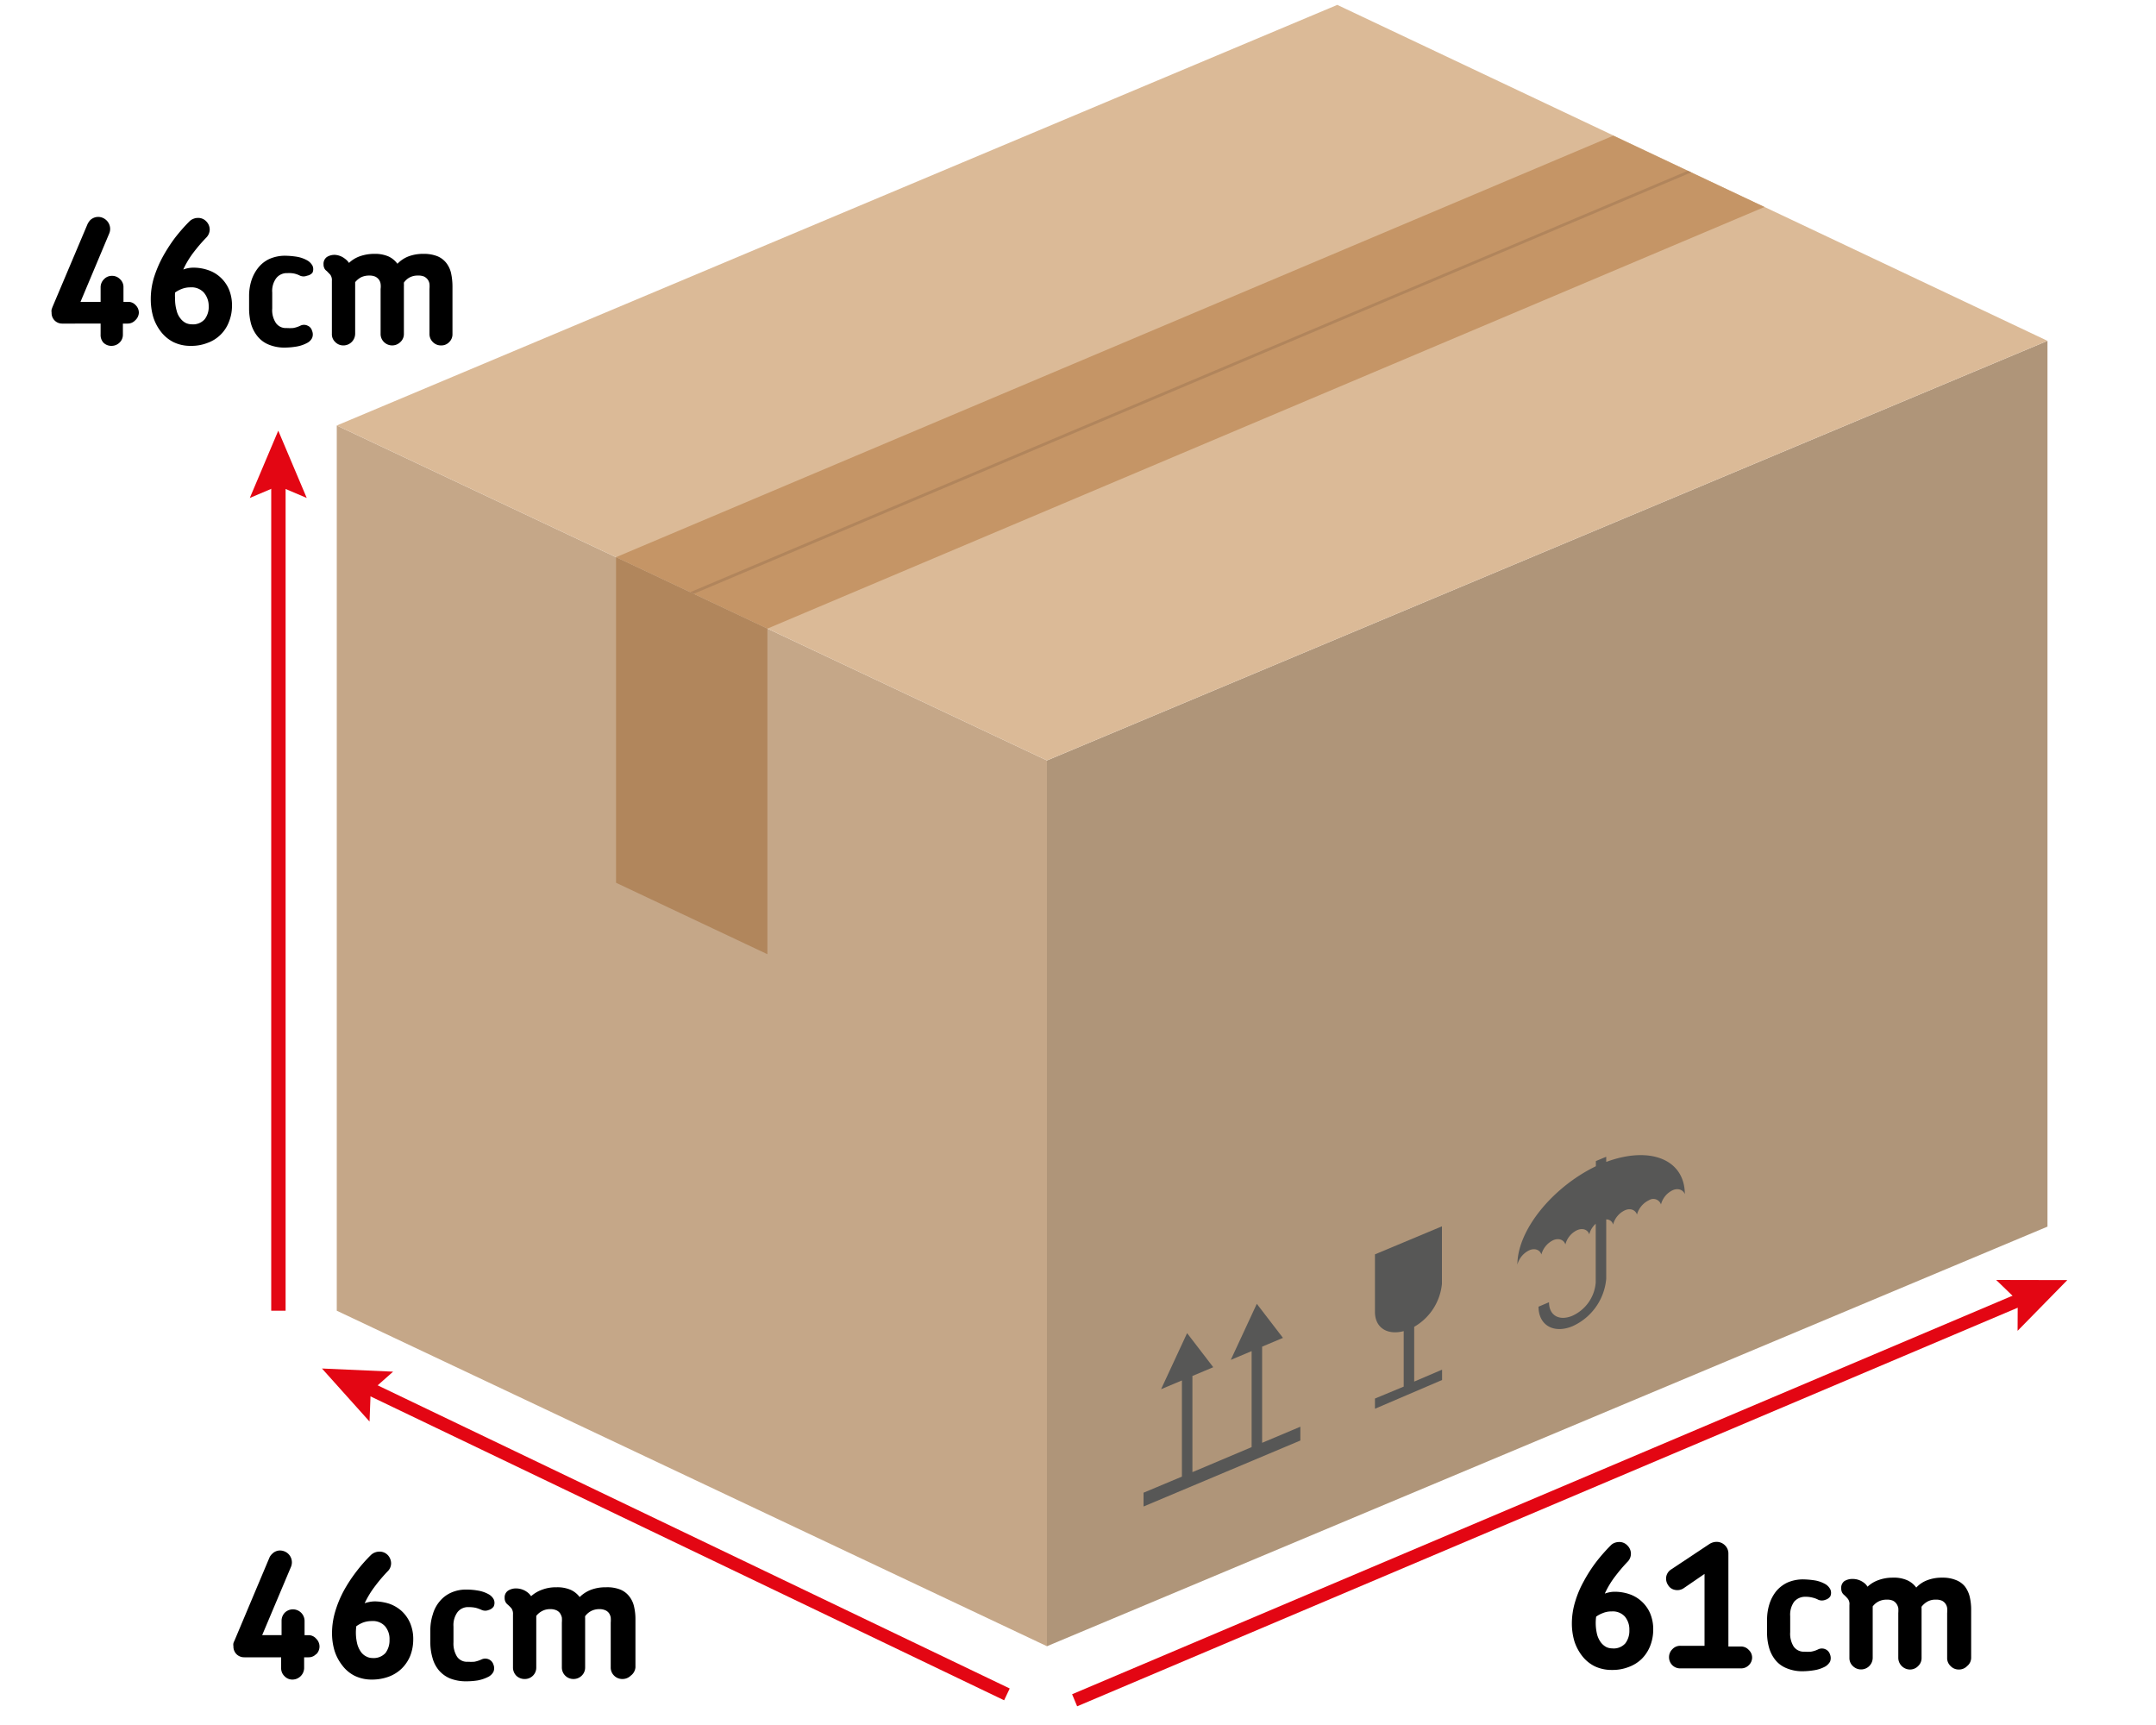 <?xml version="1.0" encoding="UTF-8"?>
<svg focusable="false" viewBox="0 0 150 120" xmlns="http://www.w3.org/2000/svg">
<rect width="150" height="120" fill="none"/>
<polyline points="72.84 114.52 72.84 52.9 142.45 23.71 142.45 85.33" fill="#af9579"/>
<polygon points="23.43 29.6 23.43 91.18 72.84 114.52 72.84 52.9" fill="#c5a788"/>
<polygon points="93.04 0.34 142.45 23.71 72.84 52.9 23.43 29.6" fill="#dbba97"/>
<polygon points="112.24 9.44 42.86 38.76 53.39 43.73 122.76 14.4" fill="#c59566"/>
<polygon points="53.39 66.38 42.86 61.41 42.86 38.76 53.39 43.73" fill="#b1865c"/>
<polygon points="117.43 11.88 48.01 41.2 48.26 41.31 117.67 11.99" fill="#9e7752" opacity=".5" style="isolation:isolate"/>
<polygon points="74.59 117.86 141 89.72 141.35 90.56 74.94 118.7" fill="#e30613"/>
<polygon points="138.88 89.04 140.38 90.49 140.37 92.58 143.83 89.05" fill="#e30613"/>
<polygon points="24.09 96.33 24.48 95.51 70.25 117.46 69.86 118.28" fill="#e30613"/>
<polygon points="25.71 98.89 25.79 96.8 27.35 95.42 22.4 95.2" fill="#e30613"/>
<rect x="18.87" y="32.75" width="1" height="58.43" fill="#e30613"/>
<polygon points="17.38 34.64 19.36 33.8 21.34 34.64 19.36 29.96" fill="#e30613"/>
<path d="M9.4,22.29a.71.71,0,0,1-.53.22H8.55v.76a.75.75,0,0,1-.23.56.79.79,0,0,1-.57.23.77.77,0,0,1-.56-.23A.79.79,0,0,1,7,23.27v-.76H4.34a.73.73,0,0,1-.75-.76.69.69,0,0,1,0-.22l.06-.17,2.44-5.77a1.27,1.27,0,0,1,.18-.27.83.83,0,0,1,.26-.17.8.8,0,0,1,.3-.06.78.78,0,0,1,.33.07.84.84,0,0,1,.44.45.81.81,0,0,1,0,.63L5.6,21H7V20a.78.78,0,0,1,.23-.57.74.74,0,0,1,.56-.24.76.76,0,0,1,.57.24.74.74,0,0,1,.23.57v1h.32a.68.68,0,0,1,.53.23.73.73,0,0,1,.22.54A.76.76,0,0,1,9.4,22.29Z"/>
<path d="M15.92,22.41a2.48,2.48,0,0,1-1.5,1.45,3.05,3.05,0,0,1-1.15.2,2.68,2.68,0,0,1-1.2-.26,2.55,2.55,0,0,1-.87-.72,3.25,3.25,0,0,1-.53-1,4.38,4.38,0,0,1-.18-1.27,5.19,5.19,0,0,1,.22-1.5,8.3,8.3,0,0,1,.61-1.44,11.41,11.41,0,0,1,.85-1.32c.32-.41.65-.79,1-1.14a.77.77,0,0,1,.29-.19.8.8,0,0,1,.3-.06.76.76,0,0,1,.6.25.81.81,0,0,1,.23.57.82.82,0,0,1-.25.56,11.34,11.34,0,0,0-.86,1,6.18,6.18,0,0,0-.73,1.21,2,2,0,0,1,.7-.13,3.11,3.11,0,0,1,1,.16,2.36,2.36,0,0,1,.87.5,2.43,2.43,0,0,1,.6.83,2.86,2.86,0,0,1,.22,1.18A2.94,2.94,0,0,1,15.92,22.41Zm-1.74-2.06a1.15,1.15,0,0,0-.92-.36,1.62,1.62,0,0,0-.64.12,2,2,0,0,0-.44.24,3,3,0,0,0,0,.41,2.92,2.92,0,0,0,.11.85,1.35,1.35,0,0,0,.27.55,1.08,1.08,0,0,0,.37.31,1,1,0,0,0,.4.09,1.08,1.08,0,0,0,.91-.35,1.4,1.4,0,0,0,.28-.92A1.43,1.43,0,0,0,14.18,20.35Z"/>
<path d="M21.36,19.18a.62.62,0,0,1-.48,0,1.7,1.7,0,0,0-.41-.15A1.8,1.8,0,0,0,20,19a.93.93,0,0,0-.78.35,1.49,1.49,0,0,0-.28,1v1.11a1.61,1.61,0,0,0,.25,1,.84.84,0,0,0,.75.36,3.75,3.75,0,0,0,.45,0,1.84,1.84,0,0,0,.52-.17.57.57,0,0,1,.48,0,.53.53,0,0,1,.32.36.64.64,0,0,1,0,.51.79.79,0,0,1-.31.32,2.42,2.42,0,0,1-.78.27,5.26,5.26,0,0,1-.78.07,2.85,2.85,0,0,1-1.15-.21,1.92,1.92,0,0,1-.77-.57,2.43,2.43,0,0,1-.45-.86,4.17,4.17,0,0,1-.14-1.09v-.84a3.55,3.55,0,0,1,.16-1.09,2.78,2.78,0,0,1,.48-.9,2.15,2.15,0,0,1,.78-.61,2.7,2.7,0,0,1,1.1-.22,5.77,5.77,0,0,1,.8.07,2.22,2.22,0,0,1,.77.28,1,1,0,0,1,.32.34.59.59,0,0,1,0,.49A.63.63,0,0,1,21.36,19.18Z"/>
<path d="M31.26,23.79a.75.75,0,0,1-.57.24.78.78,0,0,1-.58-.24.78.78,0,0,1-.23-.57V20.1a2,2,0,0,0,0-.35.68.68,0,0,0-.12-.3.74.74,0,0,0-.25-.21,1,1,0,0,0-.43-.07,1.18,1.18,0,0,0-.58.13,1.16,1.16,0,0,0-.4.36v.12a.49.49,0,0,1,0,.12v3.32a.75.75,0,0,1-.24.57.81.81,0,0,1-1.15,0,.78.78,0,0,1-.23-.57V20.1a1.34,1.34,0,0,0,0-.35.68.68,0,0,0-.12-.3.69.69,0,0,0-.26-.21,1,1,0,0,0-.42-.07,1.25,1.25,0,0,0-.56.12,1.36,1.36,0,0,0-.41.34v3.59a.82.82,0,0,1-.81.81.78.78,0,0,1-.58-.24.74.74,0,0,1-.23-.57V19.54a.65.65,0,0,0-.11-.43l-.25-.26a.46.46,0,0,1-.16-.18.61.61,0,0,1-.06-.28.58.58,0,0,1,.23-.51,1,1,0,0,1,.57-.15A1.24,1.24,0,0,1,24,18a1.09,1.09,0,0,1,.28.29,2.11,2.11,0,0,1,.75-.46,3,3,0,0,1,1-.17,2.37,2.37,0,0,1,1,.18,1.62,1.62,0,0,1,.62.51,2.12,2.12,0,0,1,.76-.51,2.89,2.89,0,0,1,1.07-.18,2.56,2.56,0,0,1,.94.16,1.53,1.53,0,0,1,.62.46,1.8,1.8,0,0,1,.34.71,4.42,4.42,0,0,1,.1.93v3.32A.75.75,0,0,1,31.26,23.79Z"/>
<path d="M22,115.06a.7.7,0,0,1-.53.23h-.31v.76a.82.82,0,0,1-.8.79.75.75,0,0,1-.57-.24.76.76,0,0,1-.23-.55v-.76H17a.76.76,0,0,1-.54-.21.75.75,0,0,1-.22-.56.58.58,0,0,1,0-.21.87.87,0,0,1,.07-.17l2.43-5.77a.77.77,0,0,1,.19-.27.76.76,0,0,1,.26-.18.73.73,0,0,1,.3-.06.88.88,0,0,1,.32.07.82.82,0,0,1,.43,1.08l-2,4.74h1.35v-1a.81.81,0,0,1,.23-.57.81.81,0,0,1,1.37.57v1h.31A.7.7,0,0,1,22,114a.75.75,0,0,1,0,1.08Z"/>
<path d="M28.54,115.19a2.64,2.64,0,0,1-.6.89,2.59,2.59,0,0,1-.9.56,3.36,3.36,0,0,1-1.16.2,2.71,2.71,0,0,1-1.2-.26,2.47,2.47,0,0,1-.87-.73,3.24,3.24,0,0,1-.53-1,4.26,4.26,0,0,1-.18-1.26,5.27,5.27,0,0,1,.23-1.51,7.55,7.55,0,0,1,.6-1.44,10.56,10.56,0,0,1,.86-1.31,11.14,11.14,0,0,1,1-1.14.85.85,0,0,1,.29-.19.89.89,0,0,1,.3-.06.78.78,0,0,1,.6.24.85.85,0,0,1,.23.57.78.78,0,0,1-.25.57,11.11,11.11,0,0,0-.85,1,6.54,6.54,0,0,0-.74,1.21,2.26,2.26,0,0,1,.7-.13,3.52,3.52,0,0,1,1,.16,2.56,2.56,0,0,1,.86.5,2.47,2.47,0,0,1,.6.84,2.83,2.83,0,0,1,.22,1.18A3.13,3.13,0,0,1,28.54,115.19Zm-1.75-2.06a1.13,1.13,0,0,0-.92-.36,1.73,1.73,0,0,0-.63.11,2.06,2.06,0,0,0-.45.25,3.29,3.29,0,0,0,.07,1.25,1.72,1.72,0,0,0,.27.56,1,1,0,0,0,.37.3.88.88,0,0,0,.41.1,1.11,1.11,0,0,0,.91-.35,1.46,1.46,0,0,0,.28-.92A1.37,1.37,0,0,0,26.79,113.13Z"/>
<path d="M34,112a.62.62,0,0,1-.48,0,2.86,2.86,0,0,0-.41-.15,2.27,2.27,0,0,0-.5-.05.92.92,0,0,0-.78.35,1.53,1.53,0,0,0-.28,1v1.1a1.72,1.72,0,0,0,.25,1,.83.83,0,0,0,.75.35,3.52,3.52,0,0,0,.45,0,2.09,2.09,0,0,0,.52-.17.62.62,0,0,1,.48,0,.58.58,0,0,1,.33.37.65.65,0,0,1,0,.5.85.85,0,0,1-.32.33,2.78,2.78,0,0,1-.78.27,5.12,5.12,0,0,1-.78.06,3,3,0,0,1-1.14-.2,2.08,2.08,0,0,1-.78-.57,2.26,2.26,0,0,1-.44-.86,3.83,3.83,0,0,1-.15-1.09v-.84a3.51,3.51,0,0,1,.17-1.09,2.41,2.41,0,0,1,.47-.9,2.18,2.18,0,0,1,.79-.61,2.5,2.5,0,0,1,1.09-.22,4.56,4.56,0,0,1,.8.07,2.27,2.27,0,0,1,.78.28.89.89,0,0,1,.31.33.59.59,0,0,1,0,.49A.62.62,0,0,1,34,112Z"/>
<path d="M43.88,116.57a.81.81,0,0,1-.57.23.8.8,0,0,1-.58-.23.78.78,0,0,1-.24-.57v-3.12a2.19,2.19,0,0,0,0-.36.79.79,0,0,0-.12-.3.63.63,0,0,0-.25-.2,1,1,0,0,0-.43-.08,1.21,1.21,0,0,0-.58.14,1.23,1.23,0,0,0-.4.35.49.49,0,0,0,0,.12V116a.78.78,0,0,1-.24.57.81.81,0,0,1-.57.23.8.8,0,0,1-.81-.8v-3.12a2.19,2.19,0,0,0,0-.36,1,1,0,0,0-.13-.3.63.63,0,0,0-.25-.2,1,1,0,0,0-.43-.08,1.16,1.16,0,0,0-.56.13,1.23,1.23,0,0,0-.41.34V116a.79.79,0,0,1-.8.8.82.82,0,0,1-.59-.23.81.81,0,0,1-.23-.57v-3.69a.67.67,0,0,0-.11-.43,2.94,2.94,0,0,0-.25-.25.6.6,0,0,1-.16-.19.58.58,0,0,1-.06-.28.56.56,0,0,1,.23-.5,1,1,0,0,1,.58-.16,1.3,1.3,0,0,1,.75.25,1.09,1.09,0,0,1,.28.29,2.29,2.29,0,0,1,.76-.45,2.66,2.66,0,0,1,1-.17,2.32,2.32,0,0,1,1,.18,1.62,1.62,0,0,1,.62.5,2.28,2.28,0,0,1,.77-.5,2.83,2.83,0,0,1,1.06-.18,2.45,2.45,0,0,1,1,.16,1.5,1.5,0,0,1,.61.46,1.74,1.74,0,0,1,.34.71,3.82,3.82,0,0,1,.1.92V116A.81.81,0,0,1,43.88,116.57Z"/>
<path d="M114.8,114.52a2.66,2.66,0,0,1-.59.89,2.58,2.58,0,0,1-.91.56,3.09,3.09,0,0,1-1.15.2,2.73,2.73,0,0,1-1.21-.26,2.55,2.55,0,0,1-.87-.72,3.35,3.35,0,0,1-.53-1,4.38,4.38,0,0,1-.18-1.27,5.2,5.2,0,0,1,.23-1.5,7,7,0,0,1,.61-1.44,10.22,10.22,0,0,1,.85-1.32,12.19,12.19,0,0,1,1-1.14.73.73,0,0,1,.28-.19.89.89,0,0,1,.3-.06.76.76,0,0,1,.6.25.79.79,0,0,1,0,1.13,11.32,11.32,0,0,0-.85,1,6.18,6.18,0,0,0-.73,1.21,2,2,0,0,1,.69-.13,3.22,3.22,0,0,1,1,.16,2.4,2.4,0,0,1,.86.5,2.43,2.43,0,0,1,.6.83,2.86,2.86,0,0,1,.22,1.18A3.09,3.09,0,0,1,114.8,114.52Zm-1.75-2.06a1.13,1.13,0,0,0-.92-.36,1.54,1.54,0,0,0-.63.12,2.07,2.07,0,0,0-.45.24,3.34,3.34,0,0,0,.07,1.26,1.66,1.66,0,0,0,.27.55,1.18,1.18,0,0,0,.37.31,1,1,0,0,0,.41.09,1.08,1.08,0,0,0,.91-.35,1.44,1.44,0,0,0,.28-.92A1.4,1.4,0,0,0,113.05,112.46Z"/>
<path d="M121.67,115.84a.74.74,0,0,1-.55.22h-4.21a.76.76,0,0,1-.56-.22.78.78,0,0,1-.23-.55.77.77,0,0,1,.23-.56.74.74,0,0,1,.56-.24h1.68v-5l-1.46,1a.79.79,0,0,1-.6.11.7.7,0,0,1-.48-.34.8.8,0,0,1-.12-.6.76.76,0,0,1,.35-.49l2.65-1.76a.93.93,0,0,1,.49-.15.81.81,0,0,1,.59.24.79.79,0,0,1,.24.59v6.45h.87a.72.72,0,0,1,.55.24.73.73,0,0,1,.23.56A.74.74,0,0,1,121.67,115.84Z"/>
<path d="M127,111.29a.64.64,0,0,1-.49,0,1.63,1.63,0,0,0-.4-.15,1.88,1.88,0,0,0-.51-.06,1,1,0,0,0-.78.35,1.55,1.55,0,0,0-.27,1v1.11a1.68,1.68,0,0,0,.24,1,.86.86,0,0,0,.75.36,3.42,3.42,0,0,0,.45,0,1.75,1.75,0,0,0,.52-.17.6.6,0,0,1,.49,0,.58.58,0,0,1,.32.36.68.68,0,0,1,0,.51,1,1,0,0,1-.31.32,2.39,2.39,0,0,1-.79.27,5.14,5.14,0,0,1-.78.07,2.8,2.8,0,0,1-1.14-.21,1.89,1.89,0,0,1-.78-.57,2.42,2.42,0,0,1-.44-.86,3.78,3.78,0,0,1-.14-1.09v-.84a3.6,3.6,0,0,1,.16-1.09,2.76,2.76,0,0,1,.47-.9,2.3,2.3,0,0,1,.79-.61,2.7,2.7,0,0,1,1.1-.22,6,6,0,0,1,.8.07,2.22,2.22,0,0,1,.77.28.92.92,0,0,1,.31.34.59.59,0,0,1,0,.49A.62.62,0,0,1,127,111.29Z"/>
<path d="M136.86,115.9a.78.78,0,0,1-.57.24.77.77,0,0,1-.58-.24.75.75,0,0,1-.24-.57v-3.12a2,2,0,0,0,0-.35.68.68,0,0,0-.12-.3.65.65,0,0,0-.25-.21,1,1,0,0,0-.42-.07,1.12,1.12,0,0,0-.59.14,1.35,1.35,0,0,0-.4.35.49.49,0,0,0,0,.12v3.44a.75.75,0,0,1-.24.57.78.78,0,0,1-.57.24.82.82,0,0,1-.81-.81v-3.12a2,2,0,0,0,0-.35.83.83,0,0,0-.13-.3.65.65,0,0,0-.25-.21,1,1,0,0,0-.43-.07,1.23,1.23,0,0,0-.55.12,1.19,1.19,0,0,0-.42.35v3.58a.81.81,0,0,1-1.38.57.75.75,0,0,1-.24-.57v-3.68a.6.6,0,0,0-.11-.43,2.94,2.94,0,0,0-.25-.26.54.54,0,0,1-.15-.18.61.61,0,0,1-.06-.28.58.58,0,0,1,.22-.51,1.06,1.06,0,0,1,.58-.15,1.28,1.28,0,0,1,.76.25.92.92,0,0,1,.27.29,2.15,2.15,0,0,1,.76-.46,2.87,2.87,0,0,1,1-.17,2.29,2.29,0,0,1,1,.18,1.58,1.58,0,0,1,.63.51,2,2,0,0,1,.76-.51,2.83,2.83,0,0,1,1.06-.18,2.41,2.41,0,0,1,.95.17,1.49,1.49,0,0,1,.62.45,1.94,1.94,0,0,1,.33.71,3.9,3.9,0,0,1,.1.93v3.32A.74.74,0,0,1,136.86,115.9Z"/>
<polygon points="87.81 93.68 89.26 93.07 87.44 90.7 85.63 94.6 87.08 93.99 87.08 100.67 82.96 102.41 82.96 95.72 84.41 95.11 82.59 92.74 80.78 96.64 82.23 96.03 82.23 102.72 79.56 103.84 79.56 104.8 90.47 100.21 90.47 99.25 87.81 100.37" fill="#575756"/>
<path d="M100.32,89.31v-4l-4.66,1.95v4h0c0,1.1.85,1.64,2,1.34v3.86l-2,.83V98l4.67-2v-.72l-1.94.83V92.3A3.88,3.88,0,0,0,100.32,89.31Z" fill="#575756"/>
<path d="M111.75,80.83v-.36l-.72.3v.36c-3,1.45-5.46,4.43-5.46,6.84h0a1.54,1.54,0,0,1,.84-1c.4-.17.74,0,.83.3h0a1.54,1.54,0,0,1,.83-1c.41-.17.74,0,.84.3h0a1.51,1.51,0,0,1,.83-1c.41-.17.74,0,.83.3h0a1.49,1.49,0,0,1,.45-.74v4.09h0a2.78,2.78,0,0,1-1.62,2.31c-.9.38-1.63,0-1.63-.94l-.73.31c0,1.29,1.06,1.9,2.36,1.36a4,4,0,0,0,2.35-3.3h0V84.83a.47.47,0,0,1,.48.36h0a1.5,1.5,0,0,1,.83-1c.4-.17.73,0,.83.3h0a1.56,1.56,0,0,1,.84-1,.56.56,0,0,1,.83.3h0a1.51,1.51,0,0,1,.83-1c.39-.16.72,0,.83.28C117.21,80.65,114.79,79.7,111.75,80.83Z" fill="#575756"/>
</svg>
